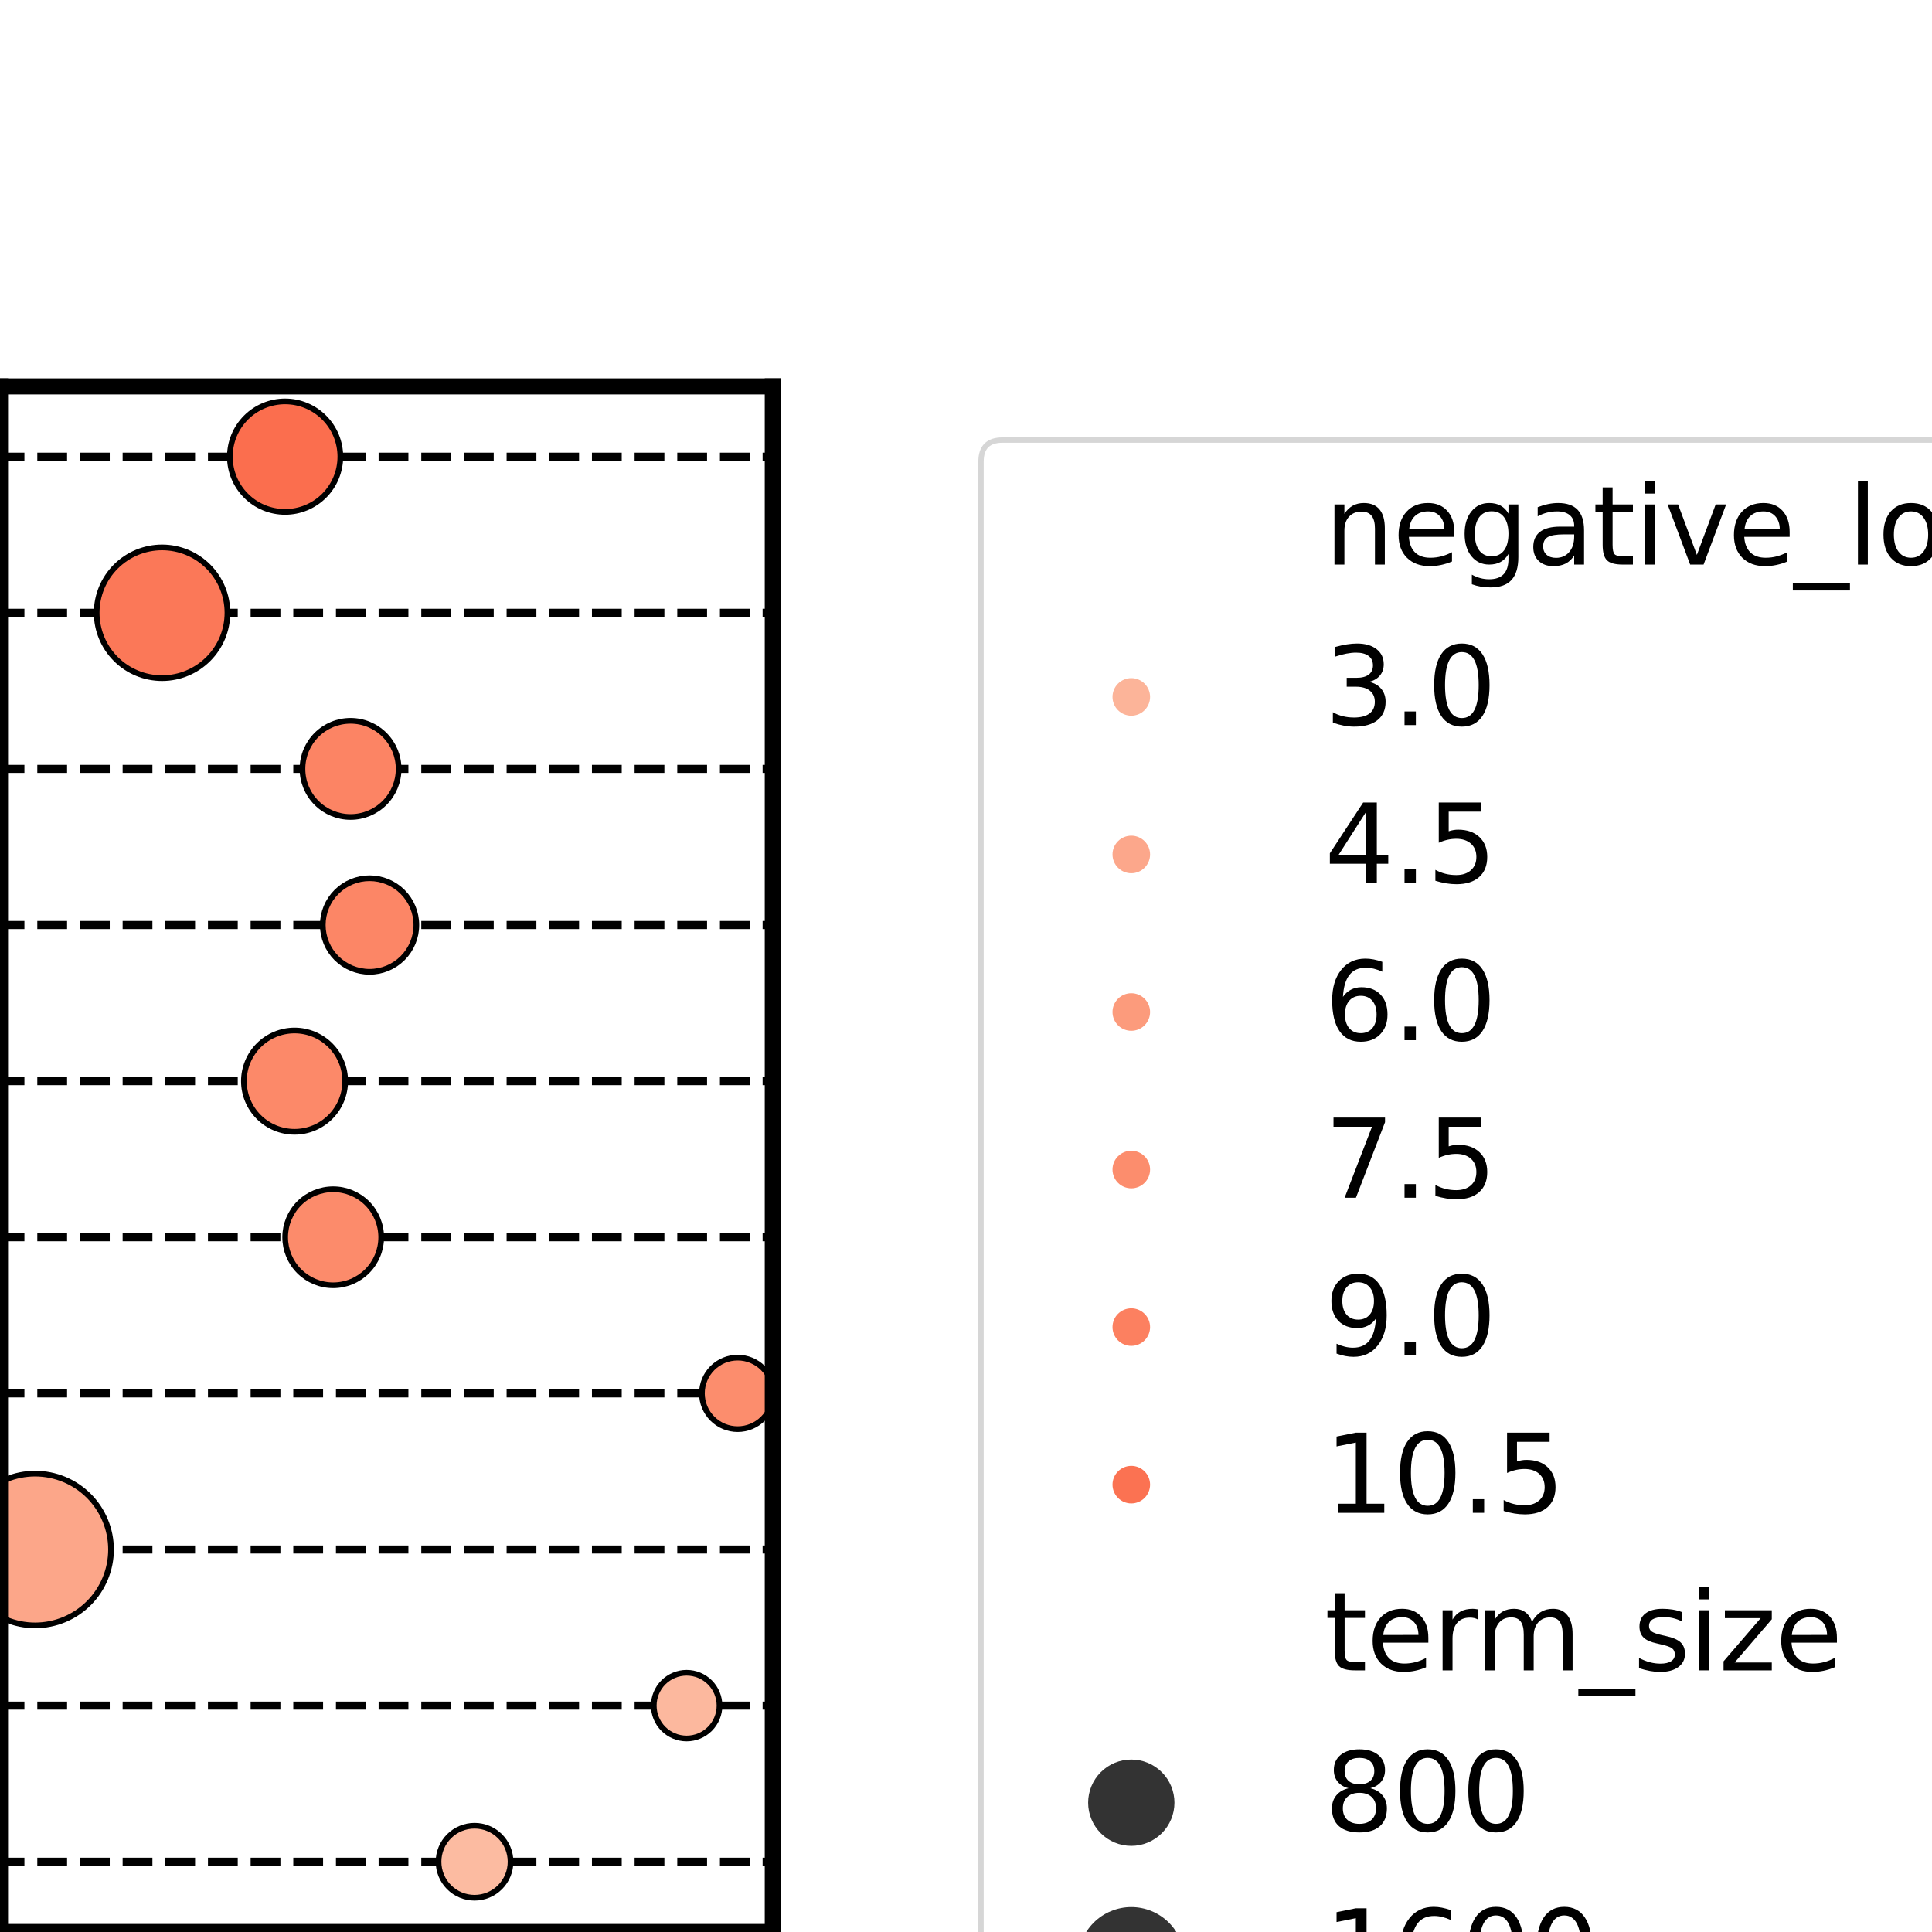 <?xml version="1.0" encoding="utf-8" standalone="no"?>
<!DOCTYPE svg PUBLIC "-//W3C//DTD SVG 1.1//EN"
  "http://www.w3.org/Graphics/SVG/1.1/DTD/svg11.dtd">
<svg xmlns:xlink="http://www.w3.org/1999/xlink" width="360pt" height="360pt" viewBox="0 0 360 360" xmlns="http://www.w3.org/2000/svg" version="1.1">
 <defs>
  <style type="text/css">*{stroke-linejoin: round; stroke-linecap: butt}</style>
 </defs>
 <g id="figure_1">
  <g id="patch_1">
   <path d="M 0 360 
L 360 360 
L 360 0 
L 0 0 
z
" style="fill: #ffffff"/>
  </g>
  <g id="axes_1">
   <g id="patch_2">
    <path d="M 0 360 
L 144 360 
L 144 72 
L 0 72 
z
" style="fill: #ffffff"/>
   </g>
   <g id="LineCollection_1">
    <path d="M -1 85.091 
L 361 85.091 
" clip-path="url(#p79a22214e7)" style="fill: none; stroke-dasharray: 5.55,2.4; stroke-dashoffset: 0; stroke: #000000; stroke-width: 1.5"/>
    <path d="M -1 114.182 
L 361 114.182 
" clip-path="url(#p79a22214e7)" style="fill: none; stroke-dasharray: 5.55,2.4; stroke-dashoffset: 0; stroke: #000000; stroke-width: 1.5"/>
    <path d="M -1 143.273 
L 361 143.273 
" clip-path="url(#p79a22214e7)" style="fill: none; stroke-dasharray: 5.55,2.4; stroke-dashoffset: 0; stroke: #000000; stroke-width: 1.5"/>
    <path d="M -1 172.364 
L 361 172.364 
" clip-path="url(#p79a22214e7)" style="fill: none; stroke-dasharray: 5.55,2.4; stroke-dashoffset: 0; stroke: #000000; stroke-width: 1.5"/>
    <path d="M -1 201.455 
L 361 201.455 
" clip-path="url(#p79a22214e7)" style="fill: none; stroke-dasharray: 5.55,2.4; stroke-dashoffset: 0; stroke: #000000; stroke-width: 1.5"/>
    <path d="M -1 230.545 
L 361 230.545 
" clip-path="url(#p79a22214e7)" style="fill: none; stroke-dasharray: 5.55,2.4; stroke-dashoffset: 0; stroke: #000000; stroke-width: 1.5"/>
    <path d="M -1 259.636 
L 361 259.636 
" clip-path="url(#p79a22214e7)" style="fill: none; stroke-dasharray: 5.55,2.4; stroke-dashoffset: 0; stroke: #000000; stroke-width: 1.5"/>
    <path d="M -1 288.727 
L 361 288.727 
" clip-path="url(#p79a22214e7)" style="fill: none; stroke-dasharray: 5.55,2.4; stroke-dashoffset: 0; stroke: #000000; stroke-width: 1.5"/>
    <path d="M -1 317.818 
L 361 317.818 
" clip-path="url(#p79a22214e7)" style="fill: none; stroke-dasharray: 5.55,2.4; stroke-dashoffset: 0; stroke: #000000; stroke-width: 1.5"/>
    <path d="M -1 346.909 
L 361 346.909 
" clip-path="url(#p79a22214e7)" style="fill: none; stroke-dasharray: 5.55,2.4; stroke-dashoffset: 0; stroke: #000000; stroke-width: 1.5"/>
   </g>
   <g id="PathCollection_1">
    <path d="M 53.124 95.385 
C 55.854 95.385 58.473 94.301 60.403 92.37 
C 62.334 90.44 63.418 87.821 63.418 85.091 
C 63.418 82.361 62.334 79.742 60.403 77.812 
C 58.473 75.881 55.854 74.797 53.124 74.797 
C 50.394 74.797 47.775 75.881 45.845 77.812 
C 43.914 79.742 42.83 82.361 42.83 85.091 
C 42.83 87.821 43.914 90.44 45.845 92.37 
C 47.775 94.301 50.394 95.385 53.124 95.385 
z
" clip-path="url(#p79a22214e7)" style="fill: #fb6e4e; stroke: #000000; stroke-width: 1.058"/>
    <path d="M 30.196 126.364 
C 33.427 126.364 36.526 125.081 38.81 122.796 
C 41.095 120.512 42.379 117.413 42.379 114.182 
C 42.379 110.951 41.095 107.852 38.81 105.567 
C 36.526 103.283 33.427 101.999 30.196 101.999 
C 26.965 101.999 23.866 103.283 21.581 105.567 
C 19.297 107.852 18.013 110.951 18.013 114.182 
C 18.013 117.413 19.297 120.512 21.581 122.796 
C 23.866 125.081 26.965 126.364 30.196 126.364 
z
" clip-path="url(#p79a22214e7)" style="fill: #fb7858; stroke: #000000; stroke-width: 1.058"/>
    <path d="M 65.321 152.232 
C 67.697 152.232 69.976 151.288 71.656 149.608 
C 73.336 147.928 74.28 145.649 74.28 143.273 
C 74.28 140.897 73.336 138.618 71.656 136.938 
C 69.976 135.258 67.697 134.314 65.321 134.314 
C 62.945 134.314 60.666 135.258 58.986 136.938 
C 57.306 138.618 56.362 140.897 56.362 143.273 
C 56.362 145.649 57.306 147.928 58.986 149.608 
C 60.666 151.288 62.945 152.232 65.321 152.232 
z
" clip-path="url(#p79a22214e7)" style="fill: #fc8464; stroke: #000000; stroke-width: 1.058"/>
    <path d="M 68.864 181.081 
C 71.176 181.081 73.393 180.162 75.028 178.528 
C 76.663 176.893 77.581 174.675 77.581 172.364 
C 77.581 170.052 76.663 167.834 75.028 166.2 
C 73.393 164.565 71.176 163.646 68.864 163.646 
C 66.552 163.646 64.335 164.565 62.7 166.2 
C 61.065 167.834 60.147 170.052 60.147 172.364 
C 60.147 174.675 61.065 176.893 62.7 178.528 
C 64.335 180.162 66.552 181.081 68.864 181.081 
z
" clip-path="url(#p79a22214e7)" style="fill: #fc8666; stroke: #000000; stroke-width: 1.058"/>
    <path d="M 54.885 210.893 
C 57.388 210.893 59.789 209.898 61.558 208.128 
C 63.328 206.359 64.323 203.958 64.323 201.455 
C 64.323 198.951 63.328 196.551 61.558 194.781 
C 59.789 193.011 57.388 192.016 54.885 192.016 
C 52.381 192.016 49.981 193.011 48.211 194.781 
C 46.441 196.551 45.446 198.951 45.446 201.455 
C 45.446 203.958 46.441 206.359 48.211 208.128 
C 49.981 209.898 52.381 210.893 54.885 210.893 
z
" clip-path="url(#p79a22214e7)" style="fill: #fc8969; stroke: #000000; stroke-width: 1.058"/>
    <path d="M 62.084 239.493 
C 64.457 239.493 66.733 238.55 68.411 236.873 
C 70.089 235.195 71.032 232.918 71.032 230.545 
C 71.032 228.172 70.089 225.896 68.411 224.218 
C 66.733 222.54 64.457 221.598 62.084 221.598 
C 59.711 221.598 57.435 222.54 55.757 224.218 
C 54.079 225.896 53.136 228.172 53.136 230.545 
C 53.136 232.918 54.079 235.195 55.757 236.873 
C 57.435 238.55 59.711 239.493 62.084 239.493 
z
" clip-path="url(#p79a22214e7)" style="fill: #fc8b6b; stroke: #000000; stroke-width: 1.058"/>
    <path d="M 137.455 266.298 
C 139.221 266.298 140.916 265.596 142.165 264.347 
C 143.415 263.098 144.117 261.403 144.117 259.636 
C 144.117 257.87 143.415 256.175 142.165 254.926 
C 140.916 253.676 139.221 252.974 137.455 252.974 
C 135.688 252.974 133.993 253.676 132.744 254.926 
C 131.494 256.175 130.792 257.87 130.792 259.636 
C 130.792 261.403 131.494 263.098 132.744 264.347 
C 133.993 265.596 135.688 266.298 137.455 266.298 
z
" clip-path="url(#p79a22214e7)" style="fill: #fc8d6d; stroke: #000000; stroke-width: 1.058"/>
    <path d="M 6.545 302.869 
C 10.296 302.869 13.893 301.379 16.545 298.727 
C 19.197 296.075 20.688 292.478 20.688 288.727 
C 20.688 284.977 19.197 281.379 16.545 278.727 
C 13.893 276.075 10.296 274.585 6.545 274.585 
C 2.795 274.585 -0.803 276.075 -3.455 278.727 
C -6.107 281.379 -7.597 284.977 -7.597 288.727 
C -7.597 292.478 -6.107 296.075 -3.455 298.727 
C -0.803 301.379 2.795 302.869 6.545 302.869 
z
" clip-path="url(#p79a22214e7)" style="fill: #fca689; stroke: #000000; stroke-width: 1.058"/>
    <path d="M 127.945 323.942 
C 129.569 323.942 131.126 323.297 132.275 322.148 
C 133.423 321 134.068 319.442 134.068 317.818 
C 134.068 316.194 133.423 314.636 132.275 313.488 
C 131.126 312.34 129.569 311.694 127.945 311.694 
C 126.321 311.694 124.763 312.34 123.614 313.488 
C 122.466 314.636 121.821 316.194 121.821 317.818 
C 121.821 319.442 122.466 321 123.614 322.148 
C 124.763 323.297 126.321 323.942 127.945 323.942 
z
" clip-path="url(#p79a22214e7)" style="fill: #fcb89e; stroke: #000000; stroke-width: 1.058"/>
    <path d="M 88.425 353.618 
C 90.204 353.618 91.911 352.912 93.169 351.653 
C 94.427 350.395 95.134 348.688 95.134 346.909 
C 95.134 345.13 94.427 343.423 93.169 342.165 
C 91.911 340.907 90.204 340.2 88.425 340.2 
C 86.645 340.2 84.938 340.907 83.68 342.165 
C 82.422 343.423 81.715 345.13 81.715 346.909 
C 81.715 348.688 82.422 350.395 83.68 351.653 
C 84.938 352.912 86.645 353.618 88.425 353.618 
z
" clip-path="url(#p79a22214e7)" style="fill: #fcbba1; stroke: #000000; stroke-width: 1.058"/>
   </g>
   <g id="PathCollection_2"/>
   <g id="PathCollection_3"/>
   <g id="PathCollection_4"/>
   <g id="PathCollection_5"/>
   <g id="PathCollection_6"/>
   <g id="PathCollection_7"/>
   <g id="PathCollection_8"/>
   <g id="PathCollection_9"/>
   <g id="PathCollection_10"/>
   <g id="PathCollection_11"/>
   <g id="PathCollection_12"/>
   <g id="matplotlib.axis_1">
    <g id="xtick_1">
     <g id="line2d_1">
      <defs>
       <path id="m48d67a578a" d="M 0 0 
L 0 10 
" style="stroke: #000000; stroke-width: 3"/>
      </defs>
      <g>
       <use xlink:href="#m48d67a578a" x="13.96" y="360" style="stroke: #000000; stroke-width: 3"/>
      </g>
     </g>
     <g id="text_1">
      <!-- 1.25 -->
      <g transform="translate(-8.305 388.697)scale(0.2 -0.2)">
       <defs>
        <path id="DejaVuSans-31" d="M 794 531 
L 1825 531 
L 1825 4091 
L 703 3866 
L 703 4441 
L 1819 4666 
L 2450 4666 
L 2450 531 
L 3481 531 
L 3481 0 
L 794 0 
L 794 531 
z
" transform="scale(0.016)"/>
        <path id="DejaVuSans-2e" d="M 684 794 
L 1344 794 
L 1344 0 
L 684 0 
L 684 794 
z
" transform="scale(0.016)"/>
        <path id="DejaVuSans-32" d="M 1228 531 
L 3431 531 
L 3431 0 
L 469 0 
L 469 531 
Q 828 903 1448 1529 
Q 2069 2156 2228 2338 
Q 2531 2678 2651 2914 
Q 2772 3150 2772 3378 
Q 2772 3750 2511 3984 
Q 2250 4219 1831 4219 
Q 1534 4219 1204 4116 
Q 875 4013 500 3803 
L 500 4441 
Q 881 4594 1212 4672 
Q 1544 4750 1819 4750 
Q 2544 4750 2975 4387 
Q 3406 4025 3406 3419 
Q 3406 3131 3298 2873 
Q 3191 2616 2906 2266 
Q 2828 2175 2409 1742 
Q 1991 1309 1228 531 
z
" transform="scale(0.016)"/>
        <path id="DejaVuSans-35" d="M 691 4666 
L 3169 4666 
L 3169 4134 
L 1269 4134 
L 1269 2991 
Q 1406 3038 1543 3061 
Q 1681 3084 1819 3084 
Q 2600 3084 3056 2656 
Q 3513 2228 3513 1497 
Q 3513 744 3044 326 
Q 2575 -91 1722 -91 
Q 1428 -91 1123 -41 
Q 819 9 494 109 
L 494 744 
Q 775 591 1075 516 
Q 1375 441 1709 441 
Q 2250 441 2565 725 
Q 2881 1009 2881 1497 
Q 2881 1984 2565 2268 
Q 2250 2553 1709 2553 
Q 1456 2553 1204 2497 
Q 953 2441 691 2322 
L 691 4666 
z
" transform="scale(0.016)"/>
       </defs>
       <use xlink:href="#DejaVuSans-31"/>
       <use xlink:href="#DejaVuSans-2e" x="63.623"/>
       <use xlink:href="#DejaVuSans-32" x="95.41"/>
       <use xlink:href="#DejaVuSans-35" x="159.033"/>
      </g>
     </g>
    </g>
    <g id="xtick_2">
     <g id="line2d_2">
      <g>
       <use xlink:href="#m48d67a578a" x="58.131" y="360" style="stroke: #000000; stroke-width: 3"/>
      </g>
     </g>
     <g id="text_2">
      <!-- 1.50 -->
      <g transform="translate(35.865 388.697)scale(0.2 -0.2)">
       <defs>
        <path id="DejaVuSans-30" d="M 2034 4250 
Q 1547 4250 1301 3770 
Q 1056 3291 1056 2328 
Q 1056 1369 1301 889 
Q 1547 409 2034 409 
Q 2525 409 2770 889 
Q 3016 1369 3016 2328 
Q 3016 3291 2770 3770 
Q 2525 4250 2034 4250 
z
M 2034 4750 
Q 2819 4750 3233 4129 
Q 3647 3509 3647 2328 
Q 3647 1150 3233 529 
Q 2819 -91 2034 -91 
Q 1250 -91 836 529 
Q 422 1150 422 2328 
Q 422 3509 836 4129 
Q 1250 4750 2034 4750 
z
" transform="scale(0.016)"/>
       </defs>
       <use xlink:href="#DejaVuSans-31"/>
       <use xlink:href="#DejaVuSans-2e" x="63.623"/>
       <use xlink:href="#DejaVuSans-35" x="95.41"/>
       <use xlink:href="#DejaVuSans-30" x="159.033"/>
      </g>
     </g>
    </g>
    <g id="xtick_3">
     <g id="line2d_3">
      <g>
       <use xlink:href="#m48d67a578a" x="102.301" y="360" style="stroke: #000000; stroke-width: 3"/>
      </g>
     </g>
     <g id="text_3">
      <!-- 1.75 -->
      <g transform="translate(80.035 388.697)scale(0.2 -0.2)">
       <defs>
        <path id="DejaVuSans-37" d="M 525 4666 
L 3525 4666 
L 3525 4397 
L 1831 0 
L 1172 0 
L 2766 4134 
L 525 4134 
L 525 4666 
z
" transform="scale(0.016)"/>
       </defs>
       <use xlink:href="#DejaVuSans-31"/>
       <use xlink:href="#DejaVuSans-2e" x="63.623"/>
       <use xlink:href="#DejaVuSans-37" x="95.41"/>
       <use xlink:href="#DejaVuSans-35" x="159.033"/>
      </g>
     </g>
    </g>
    <g id="text_4">
     <!-- FC -->
     <g transform="translate(59.266 412.053)scale(0.2 -0.2)">
      <defs>
       <path id="DejaVuSans-46" d="M 628 4666 
L 3309 4666 
L 3309 4134 
L 1259 4134 
L 1259 2759 
L 3109 2759 
L 3109 2228 
L 1259 2228 
L 1259 0 
L 628 0 
L 628 4666 
z
" transform="scale(0.016)"/>
       <path id="DejaVuSans-43" d="M 4122 4306 
L 4122 3641 
Q 3803 3938 3442 4084 
Q 3081 4231 2675 4231 
Q 1875 4231 1450 3742 
Q 1025 3253 1025 2328 
Q 1025 1406 1450 917 
Q 1875 428 2675 428 
Q 3081 428 3442 575 
Q 3803 722 4122 1019 
L 4122 359 
Q 3791 134 3420 21 
Q 3050 -91 2638 -91 
Q 1578 -91 968 557 
Q 359 1206 359 2328 
Q 359 3453 968 4101 
Q 1578 4750 2638 4750 
Q 3056 4750 3426 4639 
Q 3797 4528 4122 4306 
z
" transform="scale(0.016)"/>
      </defs>
      <use xlink:href="#DejaVuSans-46"/>
      <use xlink:href="#DejaVuSans-43" x="57.52"/>
     </g>
    </g>
   </g>
   <g id="matplotlib.axis_2">
    <g id="ytick_1">
     <g id="line2d_4">
      <defs>
       <path id="m8b5e3dd0f7" d="M 0 0 
L -10 0 
" style="stroke: #000000; stroke-width: 3"/>
      </defs>
      <g>
       <use xlink:href="#m8b5e3dd0f7" x="0" y="85.091" style="stroke: #000000; stroke-width: 3"/>
      </g>
     </g>
     <g id="text_5">
      <!-- DNA binding -->
      <g transform="translate(-138.453 92.689)scale(0.2 -0.2)">
       <defs>
        <path id="DejaVuSans-44" d="M 1259 4147 
L 1259 519 
L 2022 519 
Q 2988 519 3436 956 
Q 3884 1394 3884 2338 
Q 3884 3275 3436 3711 
Q 2988 4147 2022 4147 
L 1259 4147 
z
M 628 4666 
L 1925 4666 
Q 3281 4666 3915 4102 
Q 4550 3538 4550 2338 
Q 4550 1131 3912 565 
Q 3275 0 1925 0 
L 628 0 
L 628 4666 
z
" transform="scale(0.016)"/>
        <path id="DejaVuSans-4e" d="M 628 4666 
L 1478 4666 
L 3547 763 
L 3547 4666 
L 4159 4666 
L 4159 0 
L 3309 0 
L 1241 3903 
L 1241 0 
L 628 0 
L 628 4666 
z
" transform="scale(0.016)"/>
        <path id="DejaVuSans-41" d="M 2188 4044 
L 1331 1722 
L 3047 1722 
L 2188 4044 
z
M 1831 4666 
L 2547 4666 
L 4325 0 
L 3669 0 
L 3244 1197 
L 1141 1197 
L 716 0 
L 50 0 
L 1831 4666 
z
" transform="scale(0.016)"/>
        <path id="DejaVuSans-20" transform="scale(0.016)"/>
        <path id="DejaVuSans-62" d="M 3116 1747 
Q 3116 2381 2855 2742 
Q 2594 3103 2138 3103 
Q 1681 3103 1420 2742 
Q 1159 2381 1159 1747 
Q 1159 1113 1420 752 
Q 1681 391 2138 391 
Q 2594 391 2855 752 
Q 3116 1113 3116 1747 
z
M 1159 2969 
Q 1341 3281 1617 3432 
Q 1894 3584 2278 3584 
Q 2916 3584 3314 3078 
Q 3713 2572 3713 1747 
Q 3713 922 3314 415 
Q 2916 -91 2278 -91 
Q 1894 -91 1617 61 
Q 1341 213 1159 525 
L 1159 0 
L 581 0 
L 581 4863 
L 1159 4863 
L 1159 2969 
z
" transform="scale(0.016)"/>
        <path id="DejaVuSans-69" d="M 603 3500 
L 1178 3500 
L 1178 0 
L 603 0 
L 603 3500 
z
M 603 4863 
L 1178 4863 
L 1178 4134 
L 603 4134 
L 603 4863 
z
" transform="scale(0.016)"/>
        <path id="DejaVuSans-6e" d="M 3513 2113 
L 3513 0 
L 2938 0 
L 2938 2094 
Q 2938 2591 2744 2837 
Q 2550 3084 2163 3084 
Q 1697 3084 1428 2787 
Q 1159 2491 1159 1978 
L 1159 0 
L 581 0 
L 581 3500 
L 1159 3500 
L 1159 2956 
Q 1366 3272 1645 3428 
Q 1925 3584 2291 3584 
Q 2894 3584 3203 3211 
Q 3513 2838 3513 2113 
z
" transform="scale(0.016)"/>
        <path id="DejaVuSans-64" d="M 2906 2969 
L 2906 4863 
L 3481 4863 
L 3481 0 
L 2906 0 
L 2906 525 
Q 2725 213 2448 61 
Q 2172 -91 1784 -91 
Q 1150 -91 751 415 
Q 353 922 353 1747 
Q 353 2572 751 3078 
Q 1150 3584 1784 3584 
Q 2172 3584 2448 3432 
Q 2725 3281 2906 2969 
z
M 947 1747 
Q 947 1113 1208 752 
Q 1469 391 1925 391 
Q 2381 391 2643 752 
Q 2906 1113 2906 1747 
Q 2906 2381 2643 2742 
Q 2381 3103 1925 3103 
Q 1469 3103 1208 2742 
Q 947 2381 947 1747 
z
" transform="scale(0.016)"/>
        <path id="DejaVuSans-67" d="M 2906 1791 
Q 2906 2416 2648 2759 
Q 2391 3103 1925 3103 
Q 1463 3103 1205 2759 
Q 947 2416 947 1791 
Q 947 1169 1205 825 
Q 1463 481 1925 481 
Q 2391 481 2648 825 
Q 2906 1169 2906 1791 
z
M 3481 434 
Q 3481 -459 3084 -895 
Q 2688 -1331 1869 -1331 
Q 1566 -1331 1297 -1286 
Q 1028 -1241 775 -1147 
L 775 -588 
Q 1028 -725 1275 -790 
Q 1522 -856 1778 -856 
Q 2344 -856 2625 -561 
Q 2906 -266 2906 331 
L 2906 616 
Q 2728 306 2450 153 
Q 2172 0 1784 0 
Q 1141 0 747 490 
Q 353 981 353 1791 
Q 353 2603 747 3093 
Q 1141 3584 1784 3584 
Q 2172 3584 2450 3431 
Q 2728 3278 2906 2969 
L 2906 3500 
L 3481 3500 
L 3481 434 
z
" transform="scale(0.016)"/>
       </defs>
       <use xlink:href="#DejaVuSans-44"/>
       <use xlink:href="#DejaVuSans-4e" x="77.002"/>
       <use xlink:href="#DejaVuSans-41" x="151.807"/>
       <use xlink:href="#DejaVuSans-20" x="220.215"/>
       <use xlink:href="#DejaVuSans-62" x="252.002"/>
       <use xlink:href="#DejaVuSans-69" x="315.479"/>
       <use xlink:href="#DejaVuSans-6e" x="343.262"/>
       <use xlink:href="#DejaVuSans-64" x="406.641"/>
       <use xlink:href="#DejaVuSans-69" x="470.117"/>
       <use xlink:href="#DejaVuSans-6e" x="497.9"/>
       <use xlink:href="#DejaVuSans-67" x="561.279"/>
      </g>
     </g>
    </g>
    <g id="ytick_2">
     <g id="line2d_5">
      <g>
       <use xlink:href="#m8b5e3dd0f7" x="0" y="114.182" style="stroke: #000000; stroke-width: 3"/>
      </g>
     </g>
     <g id="text_6">
      <!-- nucleic acid binding -->
      <g transform="translate(-213.034 121.78)scale(0.2 -0.2)">
       <defs>
        <path id="DejaVuSans-75" d="M 544 1381 
L 544 3500 
L 1119 3500 
L 1119 1403 
Q 1119 906 1312 657 
Q 1506 409 1894 409 
Q 2359 409 2629 706 
Q 2900 1003 2900 1516 
L 2900 3500 
L 3475 3500 
L 3475 0 
L 2900 0 
L 2900 538 
Q 2691 219 2414 64 
Q 2138 -91 1772 -91 
Q 1169 -91 856 284 
Q 544 659 544 1381 
z
M 1991 3584 
L 1991 3584 
z
" transform="scale(0.016)"/>
        <path id="DejaVuSans-63" d="M 3122 3366 
L 3122 2828 
Q 2878 2963 2633 3030 
Q 2388 3097 2138 3097 
Q 1578 3097 1268 2742 
Q 959 2388 959 1747 
Q 959 1106 1268 751 
Q 1578 397 2138 397 
Q 2388 397 2633 464 
Q 2878 531 3122 666 
L 3122 134 
Q 2881 22 2623 -34 
Q 2366 -91 2075 -91 
Q 1284 -91 818 406 
Q 353 903 353 1747 
Q 353 2603 823 3093 
Q 1294 3584 2113 3584 
Q 2378 3584 2631 3529 
Q 2884 3475 3122 3366 
z
" transform="scale(0.016)"/>
        <path id="DejaVuSans-6c" d="M 603 4863 
L 1178 4863 
L 1178 0 
L 603 0 
L 603 4863 
z
" transform="scale(0.016)"/>
        <path id="DejaVuSans-65" d="M 3597 1894 
L 3597 1613 
L 953 1613 
Q 991 1019 1311 708 
Q 1631 397 2203 397 
Q 2534 397 2845 478 
Q 3156 559 3463 722 
L 3463 178 
Q 3153 47 2828 -22 
Q 2503 -91 2169 -91 
Q 1331 -91 842 396 
Q 353 884 353 1716 
Q 353 2575 817 3079 
Q 1281 3584 2069 3584 
Q 2775 3584 3186 3129 
Q 3597 2675 3597 1894 
z
M 3022 2063 
Q 3016 2534 2758 2815 
Q 2500 3097 2075 3097 
Q 1594 3097 1305 2825 
Q 1016 2553 972 2059 
L 3022 2063 
z
" transform="scale(0.016)"/>
        <path id="DejaVuSans-61" d="M 2194 1759 
Q 1497 1759 1228 1600 
Q 959 1441 959 1056 
Q 959 750 1161 570 
Q 1363 391 1709 391 
Q 2188 391 2477 730 
Q 2766 1069 2766 1631 
L 2766 1759 
L 2194 1759 
z
M 3341 1997 
L 3341 0 
L 2766 0 
L 2766 531 
Q 2569 213 2275 61 
Q 1981 -91 1556 -91 
Q 1019 -91 701 211 
Q 384 513 384 1019 
Q 384 1609 779 1909 
Q 1175 2209 1959 2209 
L 2766 2209 
L 2766 2266 
Q 2766 2663 2505 2880 
Q 2244 3097 1772 3097 
Q 1472 3097 1187 3025 
Q 903 2953 641 2809 
L 641 3341 
Q 956 3463 1253 3523 
Q 1550 3584 1831 3584 
Q 2591 3584 2966 3190 
Q 3341 2797 3341 1997 
z
" transform="scale(0.016)"/>
       </defs>
       <use xlink:href="#DejaVuSans-6e"/>
       <use xlink:href="#DejaVuSans-75" x="63.379"/>
       <use xlink:href="#DejaVuSans-63" x="126.758"/>
       <use xlink:href="#DejaVuSans-6c" x="181.738"/>
       <use xlink:href="#DejaVuSans-65" x="209.521"/>
       <use xlink:href="#DejaVuSans-69" x="271.045"/>
       <use xlink:href="#DejaVuSans-63" x="298.828"/>
       <use xlink:href="#DejaVuSans-20" x="353.809"/>
       <use xlink:href="#DejaVuSans-61" x="385.596"/>
       <use xlink:href="#DejaVuSans-63" x="446.875"/>
       <use xlink:href="#DejaVuSans-69" x="501.855"/>
       <use xlink:href="#DejaVuSans-64" x="529.639"/>
       <use xlink:href="#DejaVuSans-20" x="593.115"/>
       <use xlink:href="#DejaVuSans-62" x="624.902"/>
       <use xlink:href="#DejaVuSans-69" x="688.379"/>
       <use xlink:href="#DejaVuSans-6e" x="716.162"/>
       <use xlink:href="#DejaVuSans-64" x="779.541"/>
       <use xlink:href="#DejaVuSans-69" x="843.018"/>
       <use xlink:href="#DejaVuSans-6e" x="870.801"/>
       <use xlink:href="#DejaVuSans-67" x="934.18"/>
      </g>
     </g>
    </g>
    <g id="ytick_3">
     <g id="line2d_6">
      <g>
       <use xlink:href="#m8b5e3dd0f7" x="0" y="143.273" style="stroke: #000000; stroke-width: 3"/>
      </g>
     </g>
     <g id="text_7">
      <!-- sequence-specific DNA binding -->
      <g transform="translate(-323.975 150.871)scale(0.2 -0.2)">
       <defs>
        <path id="DejaVuSans-73" d="M 2834 3397 
L 2834 2853 
Q 2591 2978 2328 3040 
Q 2066 3103 1784 3103 
Q 1356 3103 1142 2972 
Q 928 2841 928 2578 
Q 928 2378 1081 2264 
Q 1234 2150 1697 2047 
L 1894 2003 
Q 2506 1872 2764 1633 
Q 3022 1394 3022 966 
Q 3022 478 2636 193 
Q 2250 -91 1575 -91 
Q 1294 -91 989 -36 
Q 684 19 347 128 
L 347 722 
Q 666 556 975 473 
Q 1284 391 1588 391 
Q 1994 391 2212 530 
Q 2431 669 2431 922 
Q 2431 1156 2273 1281 
Q 2116 1406 1581 1522 
L 1381 1569 
Q 847 1681 609 1914 
Q 372 2147 372 2553 
Q 372 3047 722 3315 
Q 1072 3584 1716 3584 
Q 2034 3584 2315 3537 
Q 2597 3491 2834 3397 
z
" transform="scale(0.016)"/>
        <path id="DejaVuSans-71" d="M 947 1747 
Q 947 1113 1208 752 
Q 1469 391 1925 391 
Q 2381 391 2643 752 
Q 2906 1113 2906 1747 
Q 2906 2381 2643 2742 
Q 2381 3103 1925 3103 
Q 1469 3103 1208 2742 
Q 947 2381 947 1747 
z
M 2906 525 
Q 2725 213 2448 61 
Q 2172 -91 1784 -91 
Q 1150 -91 751 415 
Q 353 922 353 1747 
Q 353 2572 751 3078 
Q 1150 3584 1784 3584 
Q 2172 3584 2448 3432 
Q 2725 3281 2906 2969 
L 2906 3500 
L 3481 3500 
L 3481 -1331 
L 2906 -1331 
L 2906 525 
z
" transform="scale(0.016)"/>
        <path id="DejaVuSans-2d" d="M 313 2009 
L 1997 2009 
L 1997 1497 
L 313 1497 
L 313 2009 
z
" transform="scale(0.016)"/>
        <path id="DejaVuSans-70" d="M 1159 525 
L 1159 -1331 
L 581 -1331 
L 581 3500 
L 1159 3500 
L 1159 2969 
Q 1341 3281 1617 3432 
Q 1894 3584 2278 3584 
Q 2916 3584 3314 3078 
Q 3713 2572 3713 1747 
Q 3713 922 3314 415 
Q 2916 -91 2278 -91 
Q 1894 -91 1617 61 
Q 1341 213 1159 525 
z
M 3116 1747 
Q 3116 2381 2855 2742 
Q 2594 3103 2138 3103 
Q 1681 3103 1420 2742 
Q 1159 2381 1159 1747 
Q 1159 1113 1420 752 
Q 1681 391 2138 391 
Q 2594 391 2855 752 
Q 3116 1113 3116 1747 
z
" transform="scale(0.016)"/>
        <path id="DejaVuSans-66" d="M 2375 4863 
L 2375 4384 
L 1825 4384 
Q 1516 4384 1395 4259 
Q 1275 4134 1275 3809 
L 1275 3500 
L 2222 3500 
L 2222 3053 
L 1275 3053 
L 1275 0 
L 697 0 
L 697 3053 
L 147 3053 
L 147 3500 
L 697 3500 
L 697 3744 
Q 697 4328 969 4595 
Q 1241 4863 1831 4863 
L 2375 4863 
z
" transform="scale(0.016)"/>
       </defs>
       <use xlink:href="#DejaVuSans-73"/>
       <use xlink:href="#DejaVuSans-65" x="52.1"/>
       <use xlink:href="#DejaVuSans-71" x="113.623"/>
       <use xlink:href="#DejaVuSans-75" x="177.1"/>
       <use xlink:href="#DejaVuSans-65" x="240.479"/>
       <use xlink:href="#DejaVuSans-6e" x="302.002"/>
       <use xlink:href="#DejaVuSans-63" x="365.381"/>
       <use xlink:href="#DejaVuSans-65" x="420.361"/>
       <use xlink:href="#DejaVuSans-2d" x="481.885"/>
       <use xlink:href="#DejaVuSans-73" x="517.969"/>
       <use xlink:href="#DejaVuSans-70" x="570.068"/>
       <use xlink:href="#DejaVuSans-65" x="633.545"/>
       <use xlink:href="#DejaVuSans-63" x="695.068"/>
       <use xlink:href="#DejaVuSans-69" x="750.049"/>
       <use xlink:href="#DejaVuSans-66" x="777.832"/>
       <use xlink:href="#DejaVuSans-69" x="813.037"/>
       <use xlink:href="#DejaVuSans-63" x="840.82"/>
       <use xlink:href="#DejaVuSans-20" x="895.801"/>
       <use xlink:href="#DejaVuSans-44" x="927.588"/>
       <use xlink:href="#DejaVuSans-4e" x="1004.59"/>
       <use xlink:href="#DejaVuSans-41" x="1079.395"/>
       <use xlink:href="#DejaVuSans-20" x="1147.803"/>
       <use xlink:href="#DejaVuSans-62" x="1179.59"/>
       <use xlink:href="#DejaVuSans-69" x="1243.066"/>
       <use xlink:href="#DejaVuSans-6e" x="1270.85"/>
       <use xlink:href="#DejaVuSans-64" x="1334.229"/>
       <use xlink:href="#DejaVuSans-69" x="1397.705"/>
       <use xlink:href="#DejaVuSans-6e" x="1425.488"/>
       <use xlink:href="#DejaVuSans-67" x="1488.867"/>
      </g>
     </g>
    </g>
    <g id="ytick_4">
     <g id="line2d_7">
      <g>
       <use xlink:href="#m8b5e3dd0f7" x="0" y="172.364" style="stroke: #000000; stroke-width: 3"/>
      </g>
     </g>
     <g id="text_8">
      <!-- protein-containing complex binding -->
      <g transform="translate(-368.994 179.962)scale(0.2 -0.2)">
       <defs>
        <path id="DejaVuSans-72" d="M 2631 2963 
Q 2534 3019 2420 3045 
Q 2306 3072 2169 3072 
Q 1681 3072 1420 2755 
Q 1159 2438 1159 1844 
L 1159 0 
L 581 0 
L 581 3500 
L 1159 3500 
L 1159 2956 
Q 1341 3275 1631 3429 
Q 1922 3584 2338 3584 
Q 2397 3584 2469 3576 
Q 2541 3569 2628 3553 
L 2631 2963 
z
" transform="scale(0.016)"/>
        <path id="DejaVuSans-6f" d="M 1959 3097 
Q 1497 3097 1228 2736 
Q 959 2375 959 1747 
Q 959 1119 1226 758 
Q 1494 397 1959 397 
Q 2419 397 2687 759 
Q 2956 1122 2956 1747 
Q 2956 2369 2687 2733 
Q 2419 3097 1959 3097 
z
M 1959 3584 
Q 2709 3584 3137 3096 
Q 3566 2609 3566 1747 
Q 3566 888 3137 398 
Q 2709 -91 1959 -91 
Q 1206 -91 779 398 
Q 353 888 353 1747 
Q 353 2609 779 3096 
Q 1206 3584 1959 3584 
z
" transform="scale(0.016)"/>
        <path id="DejaVuSans-74" d="M 1172 4494 
L 1172 3500 
L 2356 3500 
L 2356 3053 
L 1172 3053 
L 1172 1153 
Q 1172 725 1289 603 
Q 1406 481 1766 481 
L 2356 481 
L 2356 0 
L 1766 0 
Q 1100 0 847 248 
Q 594 497 594 1153 
L 594 3053 
L 172 3053 
L 172 3500 
L 594 3500 
L 594 4494 
L 1172 4494 
z
" transform="scale(0.016)"/>
        <path id="DejaVuSans-6d" d="M 3328 2828 
Q 3544 3216 3844 3400 
Q 4144 3584 4550 3584 
Q 5097 3584 5394 3201 
Q 5691 2819 5691 2113 
L 5691 0 
L 5113 0 
L 5113 2094 
Q 5113 2597 4934 2840 
Q 4756 3084 4391 3084 
Q 3944 3084 3684 2787 
Q 3425 2491 3425 1978 
L 3425 0 
L 2847 0 
L 2847 2094 
Q 2847 2600 2669 2842 
Q 2491 3084 2119 3084 
Q 1678 3084 1418 2786 
Q 1159 2488 1159 1978 
L 1159 0 
L 581 0 
L 581 3500 
L 1159 3500 
L 1159 2956 
Q 1356 3278 1631 3431 
Q 1906 3584 2284 3584 
Q 2666 3584 2933 3390 
Q 3200 3197 3328 2828 
z
" transform="scale(0.016)"/>
        <path id="DejaVuSans-78" d="M 3513 3500 
L 2247 1797 
L 3578 0 
L 2900 0 
L 1881 1375 
L 863 0 
L 184 0 
L 1544 1831 
L 300 3500 
L 978 3500 
L 1906 2253 
L 2834 3500 
L 3513 3500 
z
" transform="scale(0.016)"/>
       </defs>
       <use xlink:href="#DejaVuSans-70"/>
       <use xlink:href="#DejaVuSans-72" x="63.477"/>
       <use xlink:href="#DejaVuSans-6f" x="102.34"/>
       <use xlink:href="#DejaVuSans-74" x="163.521"/>
       <use xlink:href="#DejaVuSans-65" x="202.73"/>
       <use xlink:href="#DejaVuSans-69" x="264.254"/>
       <use xlink:href="#DejaVuSans-6e" x="292.037"/>
       <use xlink:href="#DejaVuSans-2d" x="355.416"/>
       <use xlink:href="#DejaVuSans-63" x="391.5"/>
       <use xlink:href="#DejaVuSans-6f" x="446.48"/>
       <use xlink:href="#DejaVuSans-6e" x="507.662"/>
       <use xlink:href="#DejaVuSans-74" x="571.041"/>
       <use xlink:href="#DejaVuSans-61" x="610.25"/>
       <use xlink:href="#DejaVuSans-69" x="671.529"/>
       <use xlink:href="#DejaVuSans-6e" x="699.312"/>
       <use xlink:href="#DejaVuSans-69" x="762.691"/>
       <use xlink:href="#DejaVuSans-6e" x="790.475"/>
       <use xlink:href="#DejaVuSans-67" x="853.854"/>
       <use xlink:href="#DejaVuSans-20" x="917.33"/>
       <use xlink:href="#DejaVuSans-63" x="949.117"/>
       <use xlink:href="#DejaVuSans-6f" x="1004.098"/>
       <use xlink:href="#DejaVuSans-6d" x="1065.279"/>
       <use xlink:href="#DejaVuSans-70" x="1162.691"/>
       <use xlink:href="#DejaVuSans-6c" x="1226.168"/>
       <use xlink:href="#DejaVuSans-65" x="1253.951"/>
       <use xlink:href="#DejaVuSans-78" x="1313.725"/>
       <use xlink:href="#DejaVuSans-20" x="1372.904"/>
       <use xlink:href="#DejaVuSans-62" x="1404.691"/>
       <use xlink:href="#DejaVuSans-69" x="1468.168"/>
       <use xlink:href="#DejaVuSans-6e" x="1495.951"/>
       <use xlink:href="#DejaVuSans-64" x="1559.33"/>
       <use xlink:href="#DejaVuSans-69" x="1622.807"/>
       <use xlink:href="#DejaVuSans-6e" x="1650.59"/>
       <use xlink:href="#DejaVuSans-67" x="1713.969"/>
      </g>
     </g>
    </g>
    <g id="ytick_5">
     <g id="line2d_8">
      <g>
       <use xlink:href="#m8b5e3dd0f7" x="0" y="201.455" style="stroke: #000000; stroke-width: 3"/>
      </g>
     </g>
     <g id="text_9">
      <!-- transcription regulator activity -->
      <g transform="translate(-318.691 209.053)scale(0.2 -0.2)">
       <defs>
        <path id="DejaVuSans-76" d="M 191 3500 
L 800 3500 
L 1894 563 
L 2988 3500 
L 3597 3500 
L 2284 0 
L 1503 0 
L 191 3500 
z
" transform="scale(0.016)"/>
        <path id="DejaVuSans-79" d="M 2059 -325 
Q 1816 -950 1584 -1140 
Q 1353 -1331 966 -1331 
L 506 -1331 
L 506 -850 
L 844 -850 
Q 1081 -850 1212 -737 
Q 1344 -625 1503 -206 
L 1606 56 
L 191 3500 
L 800 3500 
L 1894 763 
L 2988 3500 
L 3597 3500 
L 2059 -325 
z
" transform="scale(0.016)"/>
       </defs>
       <use xlink:href="#DejaVuSans-74"/>
       <use xlink:href="#DejaVuSans-72" x="39.209"/>
       <use xlink:href="#DejaVuSans-61" x="80.322"/>
       <use xlink:href="#DejaVuSans-6e" x="141.602"/>
       <use xlink:href="#DejaVuSans-73" x="204.98"/>
       <use xlink:href="#DejaVuSans-63" x="257.08"/>
       <use xlink:href="#DejaVuSans-72" x="312.061"/>
       <use xlink:href="#DejaVuSans-69" x="353.174"/>
       <use xlink:href="#DejaVuSans-70" x="380.957"/>
       <use xlink:href="#DejaVuSans-74" x="444.434"/>
       <use xlink:href="#DejaVuSans-69" x="483.643"/>
       <use xlink:href="#DejaVuSans-6f" x="511.426"/>
       <use xlink:href="#DejaVuSans-6e" x="572.607"/>
       <use xlink:href="#DejaVuSans-20" x="635.986"/>
       <use xlink:href="#DejaVuSans-72" x="667.773"/>
       <use xlink:href="#DejaVuSans-65" x="706.637"/>
       <use xlink:href="#DejaVuSans-67" x="768.16"/>
       <use xlink:href="#DejaVuSans-75" x="831.637"/>
       <use xlink:href="#DejaVuSans-6c" x="895.016"/>
       <use xlink:href="#DejaVuSans-61" x="922.799"/>
       <use xlink:href="#DejaVuSans-74" x="984.078"/>
       <use xlink:href="#DejaVuSans-6f" x="1023.287"/>
       <use xlink:href="#DejaVuSans-72" x="1084.469"/>
       <use xlink:href="#DejaVuSans-20" x="1125.582"/>
       <use xlink:href="#DejaVuSans-61" x="1157.369"/>
       <use xlink:href="#DejaVuSans-63" x="1218.648"/>
       <use xlink:href="#DejaVuSans-74" x="1273.629"/>
       <use xlink:href="#DejaVuSans-69" x="1312.838"/>
       <use xlink:href="#DejaVuSans-76" x="1340.621"/>
       <use xlink:href="#DejaVuSans-69" x="1399.801"/>
       <use xlink:href="#DejaVuSans-74" x="1427.584"/>
       <use xlink:href="#DejaVuSans-79" x="1466.793"/>
      </g>
     </g>
    </g>
    <g id="ytick_6">
     <g id="line2d_9">
      <g>
       <use xlink:href="#m8b5e3dd0f7" x="0" y="230.545" style="stroke: #000000; stroke-width: 3"/>
      </g>
     </g>
     <g id="text_10">
      <!-- double-stranded DNA binding -->
      <g transform="translate(-309.306 238.144)scale(0.2 -0.2)">
       <use xlink:href="#DejaVuSans-64"/>
       <use xlink:href="#DejaVuSans-6f" x="63.477"/>
       <use xlink:href="#DejaVuSans-75" x="124.658"/>
       <use xlink:href="#DejaVuSans-62" x="188.037"/>
       <use xlink:href="#DejaVuSans-6c" x="251.514"/>
       <use xlink:href="#DejaVuSans-65" x="279.297"/>
       <use xlink:href="#DejaVuSans-2d" x="340.82"/>
       <use xlink:href="#DejaVuSans-73" x="376.904"/>
       <use xlink:href="#DejaVuSans-74" x="429.004"/>
       <use xlink:href="#DejaVuSans-72" x="468.213"/>
       <use xlink:href="#DejaVuSans-61" x="509.326"/>
       <use xlink:href="#DejaVuSans-6e" x="570.605"/>
       <use xlink:href="#DejaVuSans-64" x="633.984"/>
       <use xlink:href="#DejaVuSans-65" x="697.461"/>
       <use xlink:href="#DejaVuSans-64" x="758.984"/>
       <use xlink:href="#DejaVuSans-20" x="822.461"/>
       <use xlink:href="#DejaVuSans-44" x="854.248"/>
       <use xlink:href="#DejaVuSans-4e" x="931.25"/>
       <use xlink:href="#DejaVuSans-41" x="1006.055"/>
       <use xlink:href="#DejaVuSans-20" x="1074.463"/>
       <use xlink:href="#DejaVuSans-62" x="1106.25"/>
       <use xlink:href="#DejaVuSans-69" x="1169.727"/>
       <use xlink:href="#DejaVuSans-6e" x="1197.51"/>
       <use xlink:href="#DejaVuSans-64" x="1260.889"/>
       <use xlink:href="#DejaVuSans-69" x="1324.365"/>
       <use xlink:href="#DejaVuSans-6e" x="1352.148"/>
       <use xlink:href="#DejaVuSans-67" x="1415.527"/>
      </g>
     </g>
    </g>
    <g id="ytick_7">
     <g id="line2d_10">
      <g>
       <use xlink:href="#m8b5e3dd0f7" x="0" y="259.636" style="stroke: #000000; stroke-width: 3"/>
      </g>
     </g>
     <g id="text_11">
      <!-- chromatin binding -->
      <g transform="translate(-195.9 267.235)scale(0.2 -0.2)">
       <defs>
        <path id="DejaVuSans-68" d="M 3513 2113 
L 3513 0 
L 2938 0 
L 2938 2094 
Q 2938 2591 2744 2837 
Q 2550 3084 2163 3084 
Q 1697 3084 1428 2787 
Q 1159 2491 1159 1978 
L 1159 0 
L 581 0 
L 581 4863 
L 1159 4863 
L 1159 2956 
Q 1366 3272 1645 3428 
Q 1925 3584 2291 3584 
Q 2894 3584 3203 3211 
Q 3513 2838 3513 2113 
z
" transform="scale(0.016)"/>
       </defs>
       <use xlink:href="#DejaVuSans-63"/>
       <use xlink:href="#DejaVuSans-68" x="54.98"/>
       <use xlink:href="#DejaVuSans-72" x="118.359"/>
       <use xlink:href="#DejaVuSans-6f" x="157.223"/>
       <use xlink:href="#DejaVuSans-6d" x="218.404"/>
       <use xlink:href="#DejaVuSans-61" x="315.816"/>
       <use xlink:href="#DejaVuSans-74" x="377.096"/>
       <use xlink:href="#DejaVuSans-69" x="416.305"/>
       <use xlink:href="#DejaVuSans-6e" x="444.088"/>
       <use xlink:href="#DejaVuSans-20" x="507.467"/>
       <use xlink:href="#DejaVuSans-62" x="539.254"/>
       <use xlink:href="#DejaVuSans-69" x="602.73"/>
       <use xlink:href="#DejaVuSans-6e" x="630.514"/>
       <use xlink:href="#DejaVuSans-64" x="693.893"/>
       <use xlink:href="#DejaVuSans-69" x="757.369"/>
       <use xlink:href="#DejaVuSans-6e" x="785.152"/>
       <use xlink:href="#DejaVuSans-67" x="848.531"/>
      </g>
     </g>
    </g>
    <g id="ytick_8">
     <g id="line2d_11">
      <g>
       <use xlink:href="#m8b5e3dd0f7" x="0" y="288.727" style="stroke: #000000; stroke-width: 3"/>
      </g>
     </g>
     <g id="text_12">
      <!-- organic cyclic compound binding -->
      <g transform="translate(-343.05 296.326)scale(0.2 -0.2)">
       <use xlink:href="#DejaVuSans-6f"/>
       <use xlink:href="#DejaVuSans-72" x="61.182"/>
       <use xlink:href="#DejaVuSans-67" x="100.545"/>
       <use xlink:href="#DejaVuSans-61" x="164.021"/>
       <use xlink:href="#DejaVuSans-6e" x="225.301"/>
       <use xlink:href="#DejaVuSans-69" x="288.68"/>
       <use xlink:href="#DejaVuSans-63" x="316.463"/>
       <use xlink:href="#DejaVuSans-20" x="371.443"/>
       <use xlink:href="#DejaVuSans-63" x="403.23"/>
       <use xlink:href="#DejaVuSans-79" x="458.211"/>
       <use xlink:href="#DejaVuSans-63" x="517.391"/>
       <use xlink:href="#DejaVuSans-6c" x="572.371"/>
       <use xlink:href="#DejaVuSans-69" x="600.154"/>
       <use xlink:href="#DejaVuSans-63" x="627.938"/>
       <use xlink:href="#DejaVuSans-20" x="682.918"/>
       <use xlink:href="#DejaVuSans-63" x="714.705"/>
       <use xlink:href="#DejaVuSans-6f" x="769.686"/>
       <use xlink:href="#DejaVuSans-6d" x="830.867"/>
       <use xlink:href="#DejaVuSans-70" x="928.279"/>
       <use xlink:href="#DejaVuSans-6f" x="991.756"/>
       <use xlink:href="#DejaVuSans-75" x="1052.938"/>
       <use xlink:href="#DejaVuSans-6e" x="1116.316"/>
       <use xlink:href="#DejaVuSans-64" x="1179.695"/>
       <use xlink:href="#DejaVuSans-20" x="1243.172"/>
       <use xlink:href="#DejaVuSans-62" x="1274.959"/>
       <use xlink:href="#DejaVuSans-69" x="1338.436"/>
       <use xlink:href="#DejaVuSans-6e" x="1366.219"/>
       <use xlink:href="#DejaVuSans-64" x="1429.598"/>
       <use xlink:href="#DejaVuSans-69" x="1493.074"/>
       <use xlink:href="#DejaVuSans-6e" x="1520.857"/>
       <use xlink:href="#DejaVuSans-67" x="1584.236"/>
      </g>
     </g>
    </g>
    <g id="ytick_9">
     <g id="line2d_12">
      <g>
       <use xlink:href="#m8b5e3dd0f7" x="0" y="317.818" style="stroke: #000000; stroke-width: 3"/>
      </g>
     </g>
     <g id="text_13">
      <!-- actin binding -->
      <g transform="translate(-143.734 325.417)scale(0.2 -0.2)">
       <use xlink:href="#DejaVuSans-61"/>
       <use xlink:href="#DejaVuSans-63" x="61.279"/>
       <use xlink:href="#DejaVuSans-74" x="116.26"/>
       <use xlink:href="#DejaVuSans-69" x="155.469"/>
       <use xlink:href="#DejaVuSans-6e" x="183.252"/>
       <use xlink:href="#DejaVuSans-20" x="246.631"/>
       <use xlink:href="#DejaVuSans-62" x="278.418"/>
       <use xlink:href="#DejaVuSans-69" x="341.895"/>
       <use xlink:href="#DejaVuSans-6e" x="369.678"/>
       <use xlink:href="#DejaVuSans-64" x="433.057"/>
       <use xlink:href="#DejaVuSans-69" x="496.533"/>
       <use xlink:href="#DejaVuSans-6e" x="524.316"/>
       <use xlink:href="#DejaVuSans-67" x="587.695"/>
      </g>
     </g>
    </g>
    <g id="ytick_10">
     <g id="line2d_13">
      <g>
       <use xlink:href="#m8b5e3dd0f7" x="0" y="346.909" style="stroke: #000000; stroke-width: 3"/>
      </g>
     </g>
     <g id="text_14">
      <!-- protein domain specific binding -->
      <g transform="translate(-328.678 354.508)scale(0.2 -0.2)">
       <use xlink:href="#DejaVuSans-70"/>
       <use xlink:href="#DejaVuSans-72" x="63.477"/>
       <use xlink:href="#DejaVuSans-6f" x="102.34"/>
       <use xlink:href="#DejaVuSans-74" x="163.521"/>
       <use xlink:href="#DejaVuSans-65" x="202.73"/>
       <use xlink:href="#DejaVuSans-69" x="264.254"/>
       <use xlink:href="#DejaVuSans-6e" x="292.037"/>
       <use xlink:href="#DejaVuSans-20" x="355.416"/>
       <use xlink:href="#DejaVuSans-64" x="387.203"/>
       <use xlink:href="#DejaVuSans-6f" x="450.68"/>
       <use xlink:href="#DejaVuSans-6d" x="511.861"/>
       <use xlink:href="#DejaVuSans-61" x="609.273"/>
       <use xlink:href="#DejaVuSans-69" x="670.553"/>
       <use xlink:href="#DejaVuSans-6e" x="698.336"/>
       <use xlink:href="#DejaVuSans-20" x="761.715"/>
       <use xlink:href="#DejaVuSans-73" x="793.502"/>
       <use xlink:href="#DejaVuSans-70" x="845.602"/>
       <use xlink:href="#DejaVuSans-65" x="909.078"/>
       <use xlink:href="#DejaVuSans-63" x="970.602"/>
       <use xlink:href="#DejaVuSans-69" x="1025.582"/>
       <use xlink:href="#DejaVuSans-66" x="1053.365"/>
       <use xlink:href="#DejaVuSans-69" x="1088.57"/>
       <use xlink:href="#DejaVuSans-63" x="1116.354"/>
       <use xlink:href="#DejaVuSans-20" x="1171.334"/>
       <use xlink:href="#DejaVuSans-62" x="1203.121"/>
       <use xlink:href="#DejaVuSans-69" x="1266.598"/>
       <use xlink:href="#DejaVuSans-6e" x="1294.381"/>
       <use xlink:href="#DejaVuSans-64" x="1357.76"/>
       <use xlink:href="#DejaVuSans-69" x="1421.236"/>
       <use xlink:href="#DejaVuSans-6e" x="1449.02"/>
       <use xlink:href="#DejaVuSans-67" x="1512.398"/>
      </g>
     </g>
    </g>
    <g id="text_15">
     <!-- term_name -->
     <g transform="translate(-377.709 273.109)rotate(-90)scale(0.2 -0.2)">
      <defs>
       <path id="DejaVuSans-5f" d="M 3263 -1063 
L 3263 -1509 
L -63 -1509 
L -63 -1063 
L 3263 -1063 
z
" transform="scale(0.016)"/>
      </defs>
      <use xlink:href="#DejaVuSans-74"/>
      <use xlink:href="#DejaVuSans-65" x="39.209"/>
      <use xlink:href="#DejaVuSans-72" x="100.732"/>
      <use xlink:href="#DejaVuSans-6d" x="140.096"/>
      <use xlink:href="#DejaVuSans-5f" x="237.508"/>
      <use xlink:href="#DejaVuSans-6e" x="287.508"/>
      <use xlink:href="#DejaVuSans-61" x="350.887"/>
      <use xlink:href="#DejaVuSans-6d" x="412.166"/>
      <use xlink:href="#DejaVuSans-65" x="509.578"/>
     </g>
    </g>
   </g>
   <g id="patch_3">
    <path d="M 0 360 
L 0 72 
" style="fill: none; stroke: #000000; stroke-width: 3; stroke-linejoin: miter; stroke-linecap: square"/>
   </g>
   <g id="patch_4">
    <path d="M 144 360 
L 144 72 
" style="fill: none; stroke: #000000; stroke-width: 3; stroke-linejoin: miter; stroke-linecap: square"/>
   </g>
   <g id="patch_5">
    <path d="M 0 360 
L 144 360 
" style="fill: none; stroke: #000000; stroke-width: 3; stroke-linejoin: miter; stroke-linecap: square"/>
   </g>
   <g id="patch_6">
    <path d="M 0 72 
L 144 72 
" style="fill: none; stroke: #000000; stroke-width: 3; stroke-linejoin: miter; stroke-linecap: square"/>
   </g>
   <g id="legend_1">
    <g id="patch_7">
     <path d="M 186.8 470.744 
L 617.269 470.744 
Q 621.269 470.744 621.269 466.744 
L 621.269 86 
Q 621.269 82 617.269 82 
L 186.8 82 
Q 182.8 82 182.8 86 
L 182.8 466.744 
Q 182.8 470.744 186.8 470.744 
z
" style="fill: #ffffff; opacity: 0.8; stroke: #cccccc; stroke-linejoin: miter"/>
    </g>
    <g id="text_16">
     <!-- negative_log10_of_adjusted_p_value -->
     <g transform="translate(246.8 105.197)scale(0.2 -0.2)">
      <defs>
       <path id="DejaVuSans-6a" d="M 603 3500 
L 1178 3500 
L 1178 -63 
Q 1178 -731 923 -1031 
Q 669 -1331 103 -1331 
L -116 -1331 
L -116 -844 
L 38 -844 
Q 366 -844 484 -692 
Q 603 -541 603 -63 
L 603 3500 
z
M 603 4863 
L 1178 4863 
L 1178 4134 
L 603 4134 
L 603 4863 
z
" transform="scale(0.016)"/>
      </defs>
      <use xlink:href="#DejaVuSans-6e"/>
      <use xlink:href="#DejaVuSans-65" x="63.379"/>
      <use xlink:href="#DejaVuSans-67" x="124.902"/>
      <use xlink:href="#DejaVuSans-61" x="188.379"/>
      <use xlink:href="#DejaVuSans-74" x="249.658"/>
      <use xlink:href="#DejaVuSans-69" x="288.867"/>
      <use xlink:href="#DejaVuSans-76" x="316.65"/>
      <use xlink:href="#DejaVuSans-65" x="375.83"/>
      <use xlink:href="#DejaVuSans-5f" x="437.354"/>
      <use xlink:href="#DejaVuSans-6c" x="487.354"/>
      <use xlink:href="#DejaVuSans-6f" x="515.137"/>
      <use xlink:href="#DejaVuSans-67" x="576.318"/>
      <use xlink:href="#DejaVuSans-31" x="639.795"/>
      <use xlink:href="#DejaVuSans-30" x="703.418"/>
      <use xlink:href="#DejaVuSans-5f" x="767.041"/>
      <use xlink:href="#DejaVuSans-6f" x="817.041"/>
      <use xlink:href="#DejaVuSans-66" x="878.223"/>
      <use xlink:href="#DejaVuSans-5f" x="913.428"/>
      <use xlink:href="#DejaVuSans-61" x="963.428"/>
      <use xlink:href="#DejaVuSans-64" x="1024.707"/>
      <use xlink:href="#DejaVuSans-6a" x="1088.184"/>
      <use xlink:href="#DejaVuSans-75" x="1115.967"/>
      <use xlink:href="#DejaVuSans-73" x="1179.346"/>
      <use xlink:href="#DejaVuSans-74" x="1231.445"/>
      <use xlink:href="#DejaVuSans-65" x="1270.654"/>
      <use xlink:href="#DejaVuSans-64" x="1332.178"/>
      <use xlink:href="#DejaVuSans-5f" x="1395.654"/>
      <use xlink:href="#DejaVuSans-70" x="1445.654"/>
      <use xlink:href="#DejaVuSans-5f" x="1509.131"/>
      <use xlink:href="#DejaVuSans-76" x="1559.131"/>
      <use xlink:href="#DejaVuSans-61" x="1618.311"/>
      <use xlink:href="#DejaVuSans-6c" x="1679.59"/>
      <use xlink:href="#DejaVuSans-75" x="1707.373"/>
      <use xlink:href="#DejaVuSans-65" x="1770.752"/>
     </g>
    </g>
    <g id="PathCollection_13">
     <defs>
      <path id="mf2f8980e9d" d="M 0 3 
C 0.796 3 1.559 2.684 2.121 2.121 
C 2.684 1.559 3 0.796 3 0 
C 3 -0.796 2.684 -1.559 2.121 -2.121 
C 1.559 -2.684 0.796 -3 0 -3 
C -0.796 -3 -1.559 -2.684 -2.121 -2.121 
C -2.684 -1.559 -3 -0.796 -3 0 
C -3 0.796 -2.684 1.559 -2.121 2.121 
C -1.559 2.684 -0.796 3 0 3 
z
" style="stroke: #fcb499"/>
     </defs>
     <g>
      <use xlink:href="#mf2f8980e9d" x="210.8" y="129.859" style="fill: #fcb499; stroke: #fcb499"/>
     </g>
    </g>
    <g id="text_17">
     <!-- 3.0 -->
     <g transform="translate(246.8 135.109)scale(0.2 -0.2)">
      <defs>
       <path id="DejaVuSans-33" d="M 2597 2516 
Q 3050 2419 3304 2112 
Q 3559 1806 3559 1356 
Q 3559 666 3084 287 
Q 2609 -91 1734 -91 
Q 1441 -91 1130 -33 
Q 819 25 488 141 
L 488 750 
Q 750 597 1062 519 
Q 1375 441 1716 441 
Q 2309 441 2620 675 
Q 2931 909 2931 1356 
Q 2931 1769 2642 2001 
Q 2353 2234 1838 2234 
L 1294 2234 
L 1294 2753 
L 1863 2753 
Q 2328 2753 2575 2939 
Q 2822 3125 2822 3475 
Q 2822 3834 2567 4026 
Q 2313 4219 1838 4219 
Q 1578 4219 1281 4162 
Q 984 4106 628 3988 
L 628 4550 
Q 988 4650 1302 4700 
Q 1616 4750 1894 4750 
Q 2613 4750 3031 4423 
Q 3450 4097 3450 3541 
Q 3450 3153 3228 2886 
Q 3006 2619 2597 2516 
z
" transform="scale(0.016)"/>
      </defs>
      <use xlink:href="#DejaVuSans-33"/>
      <use xlink:href="#DejaVuSans-2e" x="63.623"/>
      <use xlink:href="#DejaVuSans-30" x="95.41"/>
     </g>
    </g>
    <g id="PathCollection_14">
     <defs>
      <path id="m171eb0f5f7" d="M 0 3 
C 0.796 3 1.559 2.684 2.121 2.121 
C 2.684 1.559 3 0.796 3 0 
C 3 -0.796 2.684 -1.559 2.121 -2.121 
C 1.559 -2.684 0.796 -3 0 -3 
C -0.796 -3 -1.559 -2.684 -2.121 -2.121 
C -2.684 -1.559 -3 -0.796 -3 0 
C -3 0.796 -2.684 1.559 -2.121 2.121 
C -1.559 2.684 -0.796 3 0 3 
z
" style="stroke: #fca78b"/>
     </defs>
     <g>
      <use xlink:href="#m171eb0f5f7" x="210.8" y="159.216" style="fill: #fca78b; stroke: #fca78b"/>
     </g>
    </g>
    <g id="text_18">
     <!-- 4.5 -->
     <g transform="translate(246.8 164.466)scale(0.2 -0.2)">
      <defs>
       <path id="DejaVuSans-34" d="M 2419 4116 
L 825 1625 
L 2419 1625 
L 2419 4116 
z
M 2253 4666 
L 3047 4666 
L 3047 1625 
L 3713 1625 
L 3713 1100 
L 3047 1100 
L 3047 0 
L 2419 0 
L 2419 1100 
L 313 1100 
L 313 1709 
L 2253 4666 
z
" transform="scale(0.016)"/>
      </defs>
      <use xlink:href="#DejaVuSans-34"/>
      <use xlink:href="#DejaVuSans-2e" x="63.623"/>
      <use xlink:href="#DejaVuSans-35" x="95.41"/>
     </g>
    </g>
    <g id="PathCollection_15">
     <defs>
      <path id="ma1f4b61329" d="M 0 3 
C 0.796 3 1.559 2.684 2.121 2.121 
C 2.684 1.559 3 0.796 3 0 
C 3 -0.796 2.684 -1.559 2.121 -2.121 
C 1.559 -2.684 0.796 -3 0 -3 
C -0.796 -3 -1.559 -2.684 -2.121 -2.121 
C -2.684 -1.559 -3 -0.796 -3 0 
C -3 0.796 -2.684 1.559 -2.121 2.121 
C -1.559 2.684 -0.796 3 0 3 
z
" style="stroke: #fc9b7c"/>
     </defs>
     <g>
      <use xlink:href="#ma1f4b61329" x="210.8" y="188.572" style="fill: #fc9b7c; stroke: #fc9b7c"/>
     </g>
    </g>
    <g id="text_19">
     <!-- 6.0 -->
     <g transform="translate(246.8 193.822)scale(0.2 -0.2)">
      <defs>
       <path id="DejaVuSans-36" d="M 2113 2584 
Q 1688 2584 1439 2293 
Q 1191 2003 1191 1497 
Q 1191 994 1439 701 
Q 1688 409 2113 409 
Q 2538 409 2786 701 
Q 3034 994 3034 1497 
Q 3034 2003 2786 2293 
Q 2538 2584 2113 2584 
z
M 3366 4563 
L 3366 3988 
Q 3128 4100 2886 4159 
Q 2644 4219 2406 4219 
Q 1781 4219 1451 3797 
Q 1122 3375 1075 2522 
Q 1259 2794 1537 2939 
Q 1816 3084 2150 3084 
Q 2853 3084 3261 2657 
Q 3669 2231 3669 1497 
Q 3669 778 3244 343 
Q 2819 -91 2113 -91 
Q 1303 -91 875 529 
Q 447 1150 447 2328 
Q 447 3434 972 4092 
Q 1497 4750 2381 4750 
Q 2619 4750 2861 4703 
Q 3103 4656 3366 4563 
z
" transform="scale(0.016)"/>
      </defs>
      <use xlink:href="#DejaVuSans-36"/>
      <use xlink:href="#DejaVuSans-2e" x="63.623"/>
      <use xlink:href="#DejaVuSans-30" x="95.41"/>
     </g>
    </g>
    <g id="PathCollection_16">
     <defs>
      <path id="mf665cabdba" d="M 0 3 
C 0.796 3 1.559 2.684 2.121 2.121 
C 2.684 1.559 3 0.796 3 0 
C 3 -0.796 2.684 -1.559 2.121 -2.121 
C 1.559 -2.684 0.796 -3 0 -3 
C -0.796 -3 -1.559 -2.684 -2.121 -2.121 
C -2.684 -1.559 -3 -0.796 -3 0 
C -3 0.796 -2.684 1.559 -2.121 2.121 
C -1.559 2.684 -0.796 3 0 3 
z
" style="stroke: #fc8d6d"/>
     </defs>
     <g>
      <use xlink:href="#mf665cabdba" x="210.8" y="217.928" style="fill: #fc8d6d; stroke: #fc8d6d"/>
     </g>
    </g>
    <g id="text_20">
     <!-- 7.5 -->
     <g transform="translate(246.8 223.178)scale(0.2 -0.2)">
      <use xlink:href="#DejaVuSans-37"/>
      <use xlink:href="#DejaVuSans-2e" x="63.623"/>
      <use xlink:href="#DejaVuSans-35" x="95.41"/>
     </g>
    </g>
    <g id="PathCollection_17">
     <defs>
      <path id="m6f729f8169" d="M 0 3 
C 0.796 3 1.559 2.684 2.121 2.121 
C 2.684 1.559 3 0.796 3 0 
C 3 -0.796 2.684 -1.559 2.121 -2.121 
C 1.559 -2.684 0.796 -3 0 -3 
C -0.796 -3 -1.559 -2.684 -2.121 -2.121 
C -2.684 -1.559 -3 -0.796 -3 0 
C -3 0.796 -2.684 1.559 -2.121 2.121 
C -1.559 2.684 -0.796 3 0 3 
z
" style="stroke: #fc8060"/>
     </defs>
     <g>
      <use xlink:href="#m6f729f8169" x="210.8" y="247.284" style="fill: #fc8060; stroke: #fc8060"/>
     </g>
    </g>
    <g id="text_21">
     <!-- 9.0 -->
     <g transform="translate(246.8 252.534)scale(0.2 -0.2)">
      <defs>
       <path id="DejaVuSans-39" d="M 703 97 
L 703 672 
Q 941 559 1184 500 
Q 1428 441 1663 441 
Q 2288 441 2617 861 
Q 2947 1281 2994 2138 
Q 2813 1869 2534 1725 
Q 2256 1581 1919 1581 
Q 1219 1581 811 2004 
Q 403 2428 403 3163 
Q 403 3881 828 4315 
Q 1253 4750 1959 4750 
Q 2769 4750 3195 4129 
Q 3622 3509 3622 2328 
Q 3622 1225 3098 567 
Q 2575 -91 1691 -91 
Q 1453 -91 1209 -44 
Q 966 3 703 97 
z
M 1959 2075 
Q 2384 2075 2632 2365 
Q 2881 2656 2881 3163 
Q 2881 3666 2632 3958 
Q 2384 4250 1959 4250 
Q 1534 4250 1286 3958 
Q 1038 3666 1038 3163 
Q 1038 2656 1286 2365 
Q 1534 2075 1959 2075 
z
" transform="scale(0.016)"/>
      </defs>
      <use xlink:href="#DejaVuSans-39"/>
      <use xlink:href="#DejaVuSans-2e" x="63.623"/>
      <use xlink:href="#DejaVuSans-30" x="95.41"/>
     </g>
    </g>
    <g id="PathCollection_18">
     <defs>
      <path id="m530431cdac" d="M 0 3 
C 0.796 3 1.559 2.684 2.121 2.121 
C 2.684 1.559 3 0.796 3 0 
C 3 -0.796 2.684 -1.559 2.121 -2.121 
C 1.559 -2.684 0.796 -3 0 -3 
C -0.796 -3 -1.559 -2.684 -2.121 -2.121 
C -2.684 -1.559 -3 -0.796 -3 0 
C -3 0.796 -2.684 1.559 -2.121 2.121 
C -1.559 2.684 -0.796 3 0 3 
z
" style="stroke: #fb7252"/>
     </defs>
     <g>
      <use xlink:href="#m530431cdac" x="210.8" y="276.641" style="fill: #fb7252; stroke: #fb7252"/>
     </g>
    </g>
    <g id="text_22">
     <!-- 10.5 -->
     <g transform="translate(246.8 281.891)scale(0.2 -0.2)">
      <use xlink:href="#DejaVuSans-31"/>
      <use xlink:href="#DejaVuSans-30" x="63.623"/>
      <use xlink:href="#DejaVuSans-2e" x="127.246"/>
      <use xlink:href="#DejaVuSans-35" x="159.033"/>
     </g>
    </g>
    <g id="text_23">
     <!-- term_size -->
     <g transform="translate(246.8 311.247)scale(0.2 -0.2)">
      <defs>
       <path id="DejaVuSans-7a" d="M 353 3500 
L 3084 3500 
L 3084 2975 
L 922 459 
L 3084 459 
L 3084 0 
L 275 0 
L 275 525 
L 2438 3041 
L 353 3041 
L 353 3500 
z
" transform="scale(0.016)"/>
      </defs>
      <use xlink:href="#DejaVuSans-74"/>
      <use xlink:href="#DejaVuSans-65" x="39.209"/>
      <use xlink:href="#DejaVuSans-72" x="100.732"/>
      <use xlink:href="#DejaVuSans-6d" x="140.096"/>
      <use xlink:href="#DejaVuSans-5f" x="237.508"/>
      <use xlink:href="#DejaVuSans-73" x="287.508"/>
      <use xlink:href="#DejaVuSans-69" x="339.607"/>
      <use xlink:href="#DejaVuSans-7a" x="367.391"/>
      <use xlink:href="#DejaVuSans-65" x="419.881"/>
     </g>
    </g>
    <g id="PathCollection_19">
     <defs>
      <path id="m466908a3ee" d="M 0 7.542 
C 2 7.542 3.919 6.747 5.333 5.333 
C 6.747 3.919 7.542 2 7.542 0 
C 7.542 -2 6.747 -3.919 5.333 -5.333 
C 3.919 -6.747 2 -7.542 0 -7.542 
C -2 -7.542 -3.919 -6.747 -5.333 -5.333 
C -6.747 -3.919 -7.542 -2 -7.542 0 
C -7.542 2 -6.747 3.919 -5.333 5.333 
C -3.919 6.747 -2 7.542 0 7.542 
z
" style="stroke: #333333"/>
     </defs>
     <g>
      <use xlink:href="#m466908a3ee" x="210.8" y="335.909" style="fill: #333333; stroke: #333333"/>
     </g>
    </g>
    <g id="text_24">
     <!-- 800 -->
     <g transform="translate(246.8 341.159)scale(0.2 -0.2)">
      <defs>
       <path id="DejaVuSans-38" d="M 2034 2216 
Q 1584 2216 1326 1975 
Q 1069 1734 1069 1313 
Q 1069 891 1326 650 
Q 1584 409 2034 409 
Q 2484 409 2743 651 
Q 3003 894 3003 1313 
Q 3003 1734 2745 1975 
Q 2488 2216 2034 2216 
z
M 1403 2484 
Q 997 2584 770 2862 
Q 544 3141 544 3541 
Q 544 4100 942 4425 
Q 1341 4750 2034 4750 
Q 2731 4750 3128 4425 
Q 3525 4100 3525 3541 
Q 3525 3141 3298 2862 
Q 3072 2584 2669 2484 
Q 3125 2378 3379 2068 
Q 3634 1759 3634 1313 
Q 3634 634 3220 271 
Q 2806 -91 2034 -91 
Q 1263 -91 848 271 
Q 434 634 434 1313 
Q 434 1759 690 2068 
Q 947 2378 1403 2484 
z
M 1172 3481 
Q 1172 3119 1398 2916 
Q 1625 2713 2034 2713 
Q 2441 2713 2670 2916 
Q 2900 3119 2900 3481 
Q 2900 3844 2670 4047 
Q 2441 4250 2034 4250 
Q 1625 4250 1398 4047 
Q 1172 3844 1172 3481 
z
" transform="scale(0.016)"/>
      </defs>
      <use xlink:href="#DejaVuSans-38"/>
      <use xlink:href="#DejaVuSans-30" x="63.623"/>
      <use xlink:href="#DejaVuSans-30" x="127.246"/>
     </g>
    </g>
    <g id="PathCollection_20">
     <defs>
      <path id="med9a3e6f0f" d="M 0 9.409 
C 2.495 9.409 4.889 8.418 6.653 6.653 
C 8.418 4.889 9.409 2.495 9.409 0 
C 9.409 -2.495 8.418 -4.889 6.653 -6.653 
C 4.889 -8.418 2.495 -9.409 0 -9.409 
C -2.495 -9.409 -4.889 -8.418 -6.653 -6.653 
C -8.418 -4.889 -9.409 -2.495 -9.409 0 
C -9.409 2.495 -8.418 4.889 -6.653 6.653 
C -4.889 8.418 -2.495 9.409 0 9.409 
z
" style="stroke: #333333"/>
     </defs>
     <g>
      <use xlink:href="#med9a3e6f0f" x="210.8" y="365.266" style="fill: #333333; stroke: #333333"/>
     </g>
    </g>
    <g id="text_25">
     <!-- 1600 -->
     <g transform="translate(246.8 370.516)scale(0.2 -0.2)">
      <use xlink:href="#DejaVuSans-31"/>
      <use xlink:href="#DejaVuSans-36" x="63.623"/>
      <use xlink:href="#DejaVuSans-30" x="127.246"/>
      <use xlink:href="#DejaVuSans-30" x="190.869"/>
     </g>
    </g>
    <g id="PathCollection_21">
     <defs>
      <path id="mf68f406330" d="M 0 10.962 
C 2.907 10.962 5.696 9.807 7.752 7.752 
C 9.807 5.696 10.962 2.907 10.962 0 
C 10.962 -2.907 9.807 -5.696 7.752 -7.752 
C 5.696 -9.807 2.907 -10.962 0 -10.962 
C -2.907 -10.962 -5.696 -9.807 -7.752 -7.752 
C -9.807 -5.696 -10.962 -2.907 -10.962 0 
C -10.962 2.907 -9.807 5.696 -7.752 7.752 
C -5.696 9.807 -2.907 10.962 0 10.962 
z
" style="stroke: #333333"/>
     </defs>
     <g>
      <use xlink:href="#mf68f406330" x="210.8" y="394.622" style="fill: #333333; stroke: #333333"/>
     </g>
    </g>
    <g id="text_26">
     <!-- 2400 -->
     <g transform="translate(246.8 399.872)scale(0.2 -0.2)">
      <use xlink:href="#DejaVuSans-32"/>
      <use xlink:href="#DejaVuSans-34" x="63.623"/>
      <use xlink:href="#DejaVuSans-30" x="127.246"/>
      <use xlink:href="#DejaVuSans-30" x="190.869"/>
     </g>
    </g>
    <g id="PathCollection_22">
     <defs>
      <path id="m56912c6514" d="M 0 12.322 
C 3.268 12.322 6.402 11.023 8.713 8.713 
C 11.023 6.402 12.322 3.268 12.322 0 
C 12.322 -3.268 11.023 -6.402 8.713 -8.713 
C 6.402 -11.023 3.268 -12.322 0 -12.322 
C -3.268 -12.322 -6.402 -11.023 -8.713 -8.713 
C -11.023 -6.402 -12.322 -3.268 -12.322 0 
C -12.322 3.268 -11.023 6.402 -8.713 8.713 
C -6.402 11.023 -3.268 12.322 0 12.322 
z
" style="stroke: #333333"/>
     </defs>
     <g>
      <use xlink:href="#m56912c6514" x="210.8" y="423.978" style="fill: #333333; stroke: #333333"/>
     </g>
    </g>
    <g id="text_27">
     <!-- 3200 -->
     <g transform="translate(246.8 429.228)scale(0.2 -0.2)">
      <use xlink:href="#DejaVuSans-33"/>
      <use xlink:href="#DejaVuSans-32" x="63.623"/>
      <use xlink:href="#DejaVuSans-30" x="127.246"/>
      <use xlink:href="#DejaVuSans-30" x="190.869"/>
     </g>
    </g>
    <g id="PathCollection_23">
     <defs>
      <path id="m7eba632960" d="M 0 13.545 
C 3.592 13.545 7.038 12.118 9.578 9.578 
C 12.118 7.038 13.545 3.592 13.545 0 
C 13.545 -3.592 12.118 -7.038 9.578 -9.578 
C 7.038 -12.118 3.592 -13.545 0 -13.545 
C -3.592 -13.545 -7.038 -12.118 -9.578 -9.578 
C -12.118 -7.038 -13.545 -3.592 -13.545 0 
C -13.545 3.592 -12.118 7.038 -9.578 9.578 
C -7.038 12.118 -3.592 13.545 0 13.545 
z
" style="stroke: #333333"/>
     </defs>
     <g>
      <use xlink:href="#m7eba632960" x="210.8" y="453.334" style="fill: #333333; stroke: #333333"/>
     </g>
    </g>
    <g id="text_28">
     <!-- 4000 -->
     <g transform="translate(246.8 458.584)scale(0.2 -0.2)">
      <use xlink:href="#DejaVuSans-34"/>
      <use xlink:href="#DejaVuSans-30" x="63.623"/>
      <use xlink:href="#DejaVuSans-30" x="127.246"/>
      <use xlink:href="#DejaVuSans-30" x="190.869"/>
     </g>
    </g>
   </g>
  </g>
 </g>
 <defs>
  <clipPath id="p79a22214e7">
   <rect x="0" y="72" width="144" height="288"/>
  </clipPath>
 </defs>
</svg>
